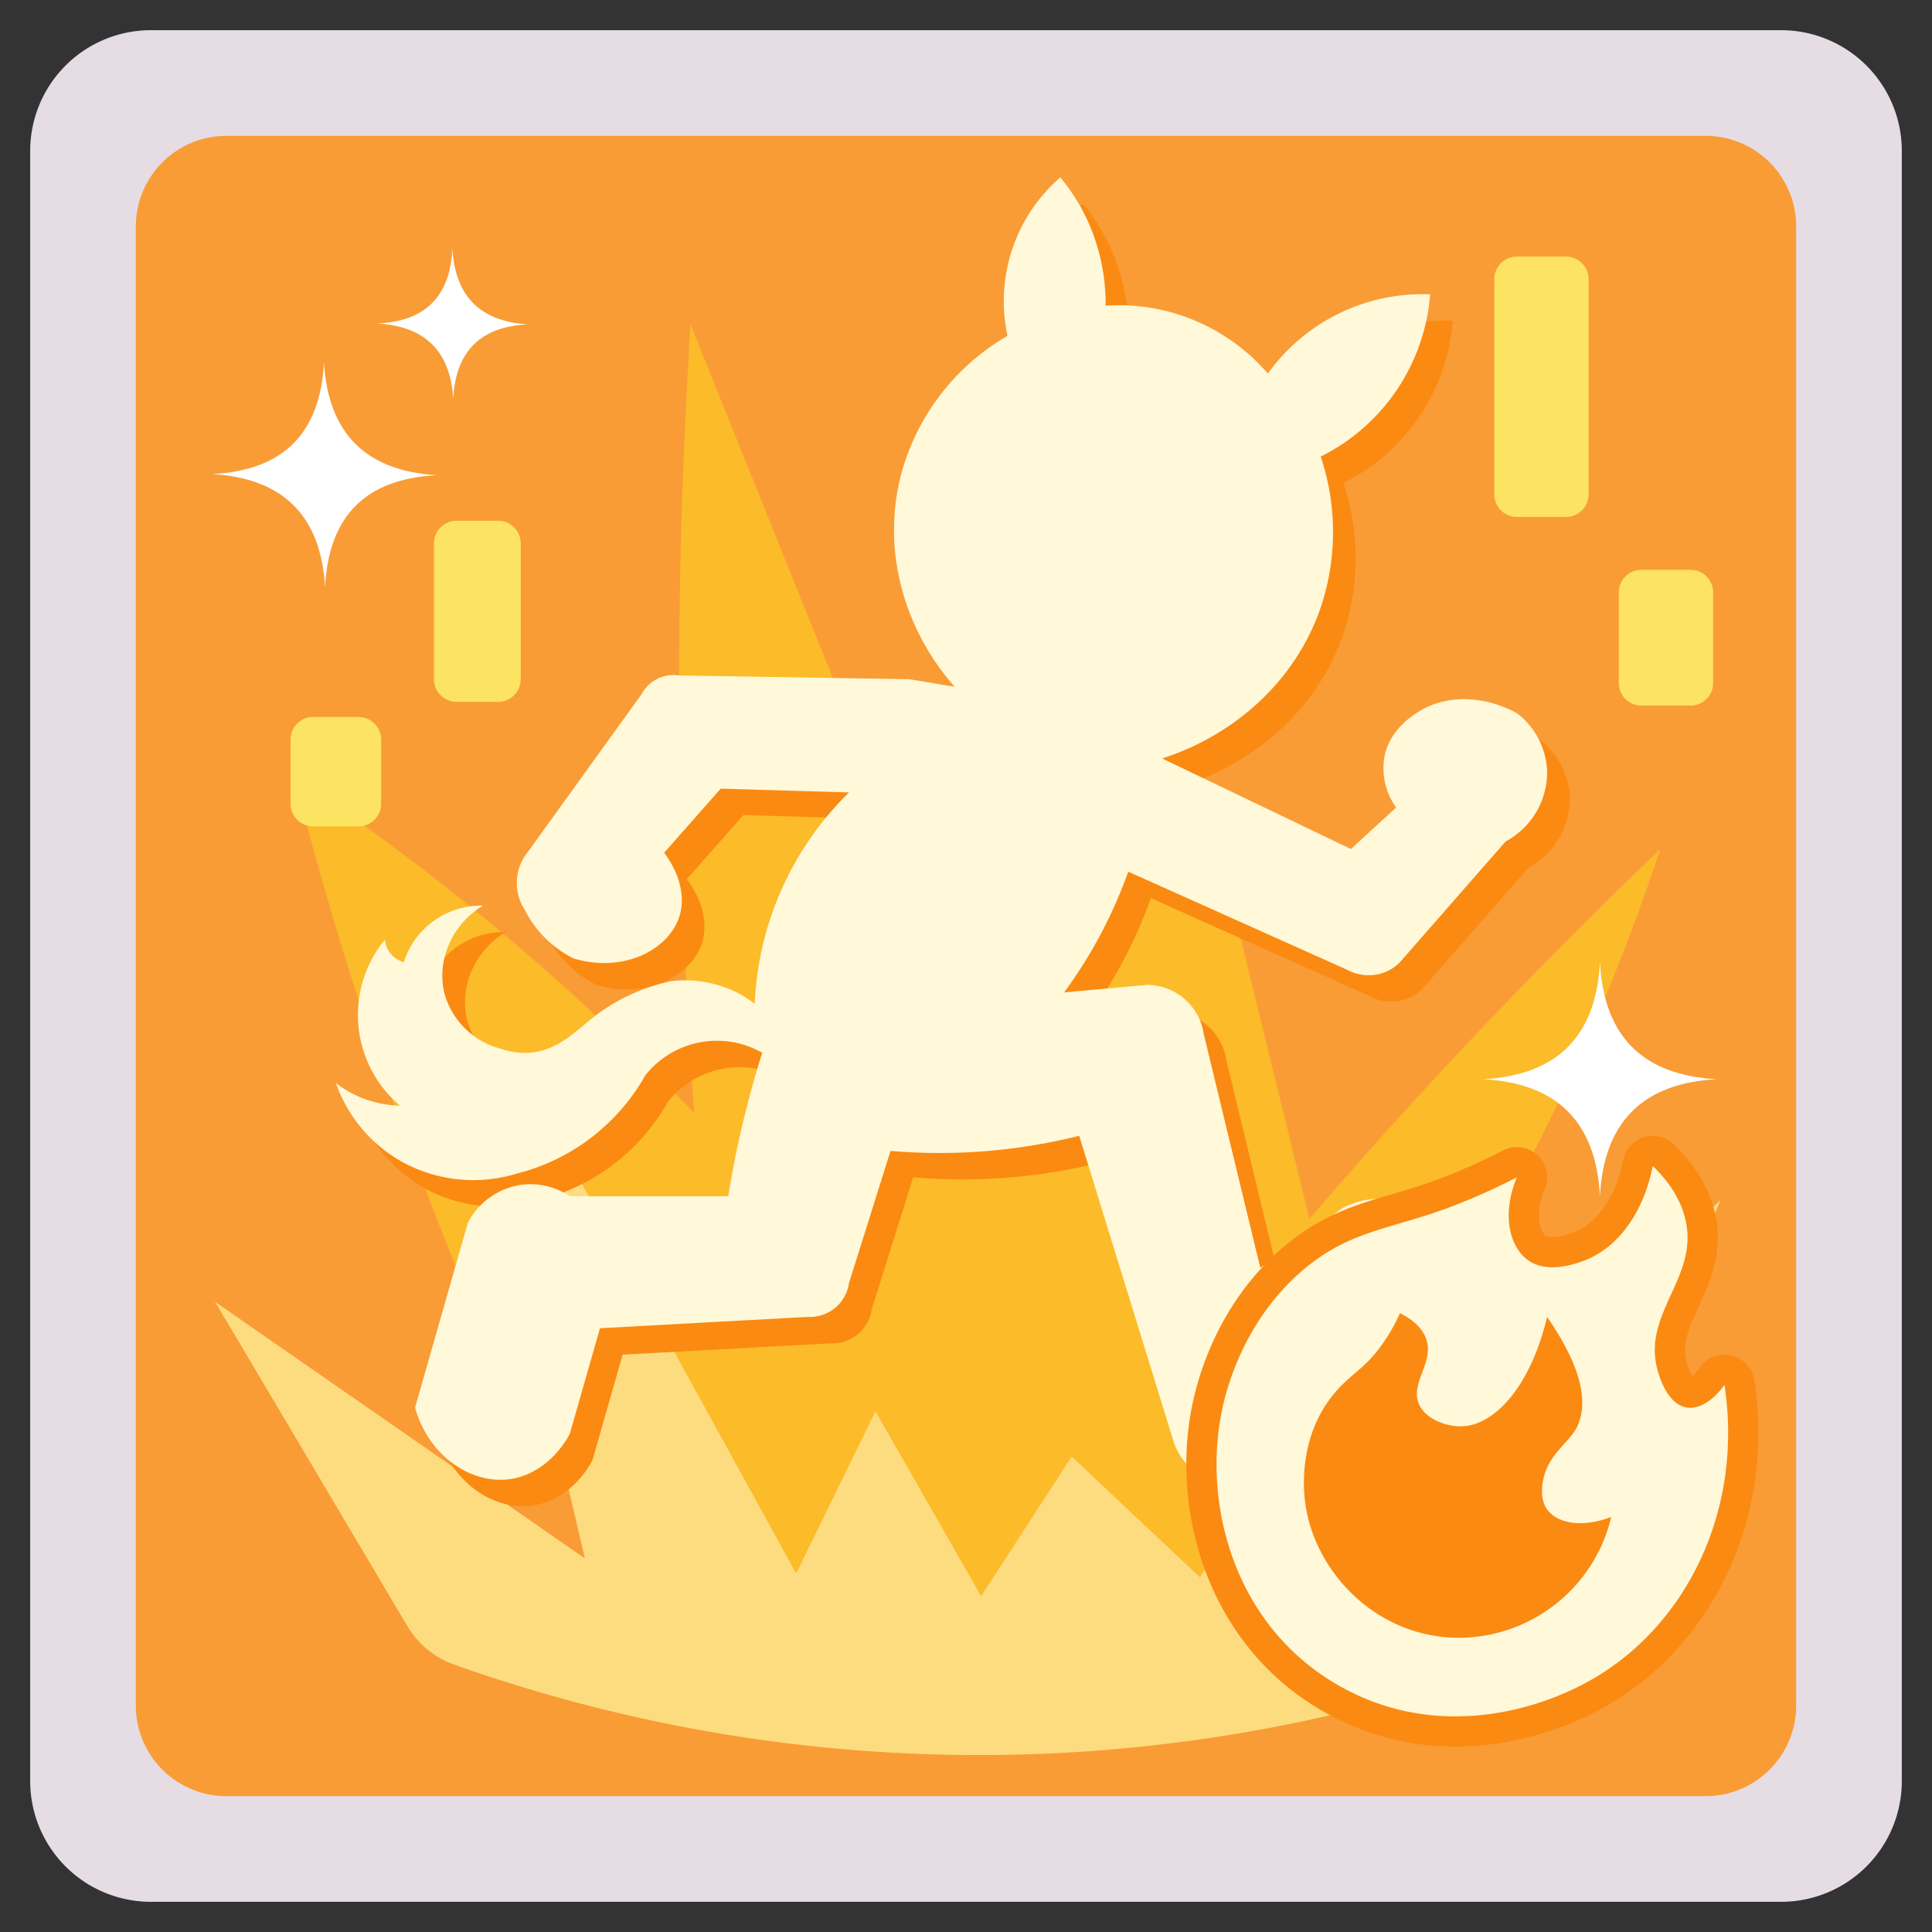 <svg id="buff_speed_team" xmlns="http://www.w3.org/2000/svg" width="512" height="512"><rect width="100%" height="100%" fill="#333333" stroke="none"/><defs><style>.cls-6,.cls-7{fill-rule:evenodd}.cls-6{fill:#fa8a12}.cls-7{fill:#fff8d9}</style></defs><path id="background" style="fill:#f99c36" d="M33 33h446v446H33z"/><path id="explosion_rear" d="M183 86a1539.703 1539.703 0 0 0-3 109c.258 33.6 1.574 66.489 4 100a622.905 622.905 0 0 0-56-52q-24.069-19.745-50-37a982.14 982.14 0 0 0 22 74 987.441 987.441 0 0 0 45 110l37 19 18 23 140-2 14-41a566.9 566.9 0 0 0 43-66 567.453 567.453 0 0 0 43-98 1380.87 1380.87 0 0 0-44 44 1381.291 1381.291 0 0 0-49 54l-36-147-66 64Z" style="fill-rule:evenodd;fill:#fcbb29"/><path id="explosion_front" d="m57 345 51 86a23.59 23.59 0 0 0 12 10 415.425 415.425 0 0 0 264 5 75.356 75.356 0 0 0 25-20l47-108-94 90 13-78-57 88-34-32-24 37-28-49-21 43-66-120-16 5 26 111Z" style="fill:#fddc80;fill-rule:evenodd"/><path id="column" d="M448 187h-13a6 6 0 0 1-6-6v-24a6 6 0 0 1 6-6h13a6 6 0 0 1 6 6v24a6 6 0 0 1-6 6Zm-33-50h-13a6 6 0 0 1-6-6V74a6 6 0 0 1 6-6h13a6 6 0 0 1 6 6v57a6 6 0 0 1-6 6Zm-283 49h-11a6 6 0 0 1-6-6v-36a6 6 0 0 1 6-6h11a6 6 0 0 1 6 6v36a6 6 0 0 1-6 6Zm-37 33H83a6 6 0 0 1-6-6v-17a6 6 0 0 1 6-6h12a6 6 0 0 1 6 6v17a6 6 0 0 1-6 6Z" style="fill:#fce361;fill-rule:evenodd"/><path id="twinkle" d="M424 316.98q-1.55-29.432-30.98-30.98 29.432-1.55 30.98-30.98 1.55 29.432 30.98 30.98-29.431 1.55-30.98 30.98ZM120.11 105.753q-1.1-18.919-20.019-20.02 18.908-.89 19.8-19.8 1.1 18.92 20.02 20.02-18.911.892-19.801 19.8Zm-33.955 49.881q-1.64-28.368-30.008-30.007 28.353-1.347 29.7-29.7 1.64 28.368 30.008 30.008-28.355 1.347-29.7 29.699Z" style="fill:#fff;fill-rule:evenodd"/><path id="dash_shadow" class="cls-6" d="M259 189c-13.621-15.4-19.562-36.73-14-57a60.644 60.644 0 0 1 28-36 43.43 43.43 0 0 1 14-42 52 52 0 0 1 7 11 52.95 52.95 0 0 1 5 23 52.2 52.2 0 0 1 43 18 50.416 50.416 0 0 1 43-21 52.54 52.54 0 0 1-29 43 62.79 62.79 0 0 1 0 40c-6.661 19.4-22.681 33.759-42 40l50 24 12-11a17.757 17.757 0 0 1-3-14c1.263-5.641 5.758-9.671 10-12 7.721-4.239 17.19-3.215 25 1a20.418 20.418 0 0 1 8 15 20.847 20.847 0 0 1-11 19l-28 32a11.676 11.676 0 0 1-5 3 12.044 12.044 0 0 1-9-1l-58-26a124.851 124.851 0 0 1-17 32l22-2a15.25 15.25 0 0 1 15 13l15 62 22-16c5.053-2.422 10.91-3.245 16-1 9.326 4.114 11.629 16.59 10 25a25.984 25.984 0 0 1-8 14l-43 32a13.229 13.229 0 0 1-9 2c-4.95-.751-9.257-4.565-11-10l-25-81a152.555 152.555 0 0 1-50 4l-11 35a10.519 10.519 0 0 1-3 6 10.651 10.651 0 0 1-8 3l-55 3-8 28c-3.25 6.023-8.942 11.053-16 12-10.223 1.372-21.459-6.195-25-19l14-49a19.1 19.1 0 0 1 14-10 18.8 18.8 0 0 1 13 3h42a263.143 263.143 0 0 1 4-20 263.991 263.991 0 0 1 5-18 24.226 24.226 0 0 0-31 6 54.258 54.258 0 0 1-34 26 39.229 39.229 0 0 1-32-4 38.778 38.778 0 0 1-16-20 28.5 28.5 0 0 0 17 6 31.476 31.476 0 0 1-4-44 6.867 6.867 0 0 0 1 3 7.063 7.063 0 0 0 4 3 21.506 21.506 0 0 1 21-15c-8.68 5.287-12.567 15.313-10 24a20.98 20.98 0 0 0 15 14 18.76 18.76 0 0 0 7 1c7.858-.413 12.718-5.955 18-10a50.572 50.572 0 0 1 20-9 30.819 30.819 0 0 1 15 2 30.083 30.083 0 0 1 7 4 83.44 83.44 0 0 1 25-56l-34-1-15 17c3.5 4.572 5.947 11.028 4 17-2.859 8.77-14.868 14.946-28 11a29.069 29.069 0 0 1-13-13 13.038 13.038 0 0 1 0-14l31-43a9.618 9.618 0 0 1 10-5l61 1Z"/><path id="dash" class="cls-7" d="M253 182c-13.621-15.4-19.562-36.73-14-57a60.644 60.644 0 0 1 28-36 43.43 43.43 0 0 1 14-42 52 52 0 0 1 7 11 52.95 52.95 0 0 1 5 23 52.2 52.2 0 0 1 43 18 50.416 50.416 0 0 1 43-21 52.54 52.54 0 0 1-29 43 62.79 62.79 0 0 1 0 40c-6.661 19.4-22.681 33.759-42 40l50 24 12-11a17.757 17.757 0 0 1-3-14c1.263-5.641 5.758-9.671 10-12 7.721-4.239 17.19-3.215 25 1a20.418 20.418 0 0 1 8 15 20.847 20.847 0 0 1-11 19l-28 32a11.676 11.676 0 0 1-5 3 12.044 12.044 0 0 1-9-1l-58-26a124.851 124.851 0 0 1-17 32l22-2a15.25 15.25 0 0 1 15 13l15 62 22-16c5.053-2.422 10.91-3.245 16-1 9.326 4.114 11.629 16.59 10 25a25.984 25.984 0 0 1-8 14l-43 32a13.229 13.229 0 0 1-9 2c-4.95-.751-9.257-4.565-11-10l-25-81a152.555 152.555 0 0 1-50 4l-11 35a10.519 10.519 0 0 1-3 6 10.651 10.651 0 0 1-8 3l-55 3-8 28c-3.25 6.023-8.942 11.053-16 12-10.223 1.372-21.459-6.195-25-19l14-49a19.1 19.1 0 0 1 14-10 18.8 18.8 0 0 1 13 3h42a263.143 263.143 0 0 1 4-20 263.991 263.991 0 0 1 5-18 24.226 24.226 0 0 0-31 6 54.258 54.258 0 0 1-34 26 39.229 39.229 0 0 1-32-4 38.777 38.777 0 0 1-16-20 28.5 28.5 0 0 0 17 6 31.476 31.476 0 0 1-4-44 6.867 6.867 0 0 0 1 3 7.063 7.063 0 0 0 4 3 21.506 21.506 0 0 1 21-15c-8.68 5.287-12.567 15.313-10 24a20.98 20.98 0 0 0 15 14 18.76 18.76 0 0 0 7 1c7.858-.413 12.718-5.955 18-10a50.572 50.572 0 0 1 20-9 30.819 30.819 0 0 1 15 2 30.083 30.083 0 0 1 7 4 83.44 83.44 0 0 1 25-56l-34-1-15 17c3.5 4.572 5.947 11.028 4 17-2.859 8.77-14.868 14.946-28 11a29.069 29.069 0 0 1-13-13 13.038 13.038 0 0 1 0-14l31-43a9.618 9.618 0 0 1 10-5l61 1Z"/><path id="fire_outline" d="M438 309c-2.131 10.86-8.1 21.117-18 25-4.8 1.882-10.821 2.959-15 0-5.076-3.594-7.056-12.4-3-22a172.546 172.546 0 0 1-18 8c-13.078 4.927-23.645 5.936-34 13-15.472 10.556-23.173 27.175-26 40-5.311 24.1 2.186 55.49 28 72 26.3 16.823 54.621 8.878 70 0 25.277-14.592 40.023-45.219 35-78-2.508 3.587-6.322 6.6-10 6-5.285-.866-7.467-8.57-8-11-3.038-13.863 10.049-23.075 8-37-.86-5.841-4.006-11.161-9-16Z" style="fill:none;stroke:#fa8a12;stroke-linecap:round;stroke-linejoin:round;stroke-width:16px;fill-rule:evenodd"/><path id="fire" class="cls-7" d="M438 309c-2.131 10.86-8.1 21.117-18 25-4.8 1.882-10.821 2.959-15 0-5.076-3.594-7.056-12.4-3-22a172.546 172.546 0 0 1-18 8c-13.078 4.927-23.645 5.936-34 13-15.472 10.556-23.173 27.175-26 40-5.311 24.1 2.186 55.49 28 72 26.3 16.823 54.621 8.878 70 0 25.277-14.592 40.023-45.219 35-78-2.508 3.587-6.322 6.6-10 6-5.285-.866-7.467-8.57-8-11-3.038-13.863 10.049-23.075 8-37-.86-5.841-4.006-11.161-9-16Z"/><path id="fire_inner" class="cls-6" d="M410 349c-4.484 18.8-14.207 29.016-23 29-3.768-.007-9.288-1.892-11-6-2.3-5.509 4.012-10.857 2-17-.94-2.871-3.349-5.179-7-7a46.762 46.762 0 0 1-6 10c-4.029 5.123-8 6.9-12 12-7.667 9.769-8.1 21.79-7 29 2.657 17.441 18.112 34.113 39 35a41.608 41.608 0 0 0 42-32c-7.886 3.037-14.41 1.647-17-2-1.259-1.772-1.761-4.359-1-8 1.427-6.832 7.078-9.821 9-14 3.4-7.385 0-17.4-8-29Z"/><path id="frame" d="M40 8h432a32 32 0 0 1 32 32v432a32 32 0 0 1-32 32H40a32 32 0 0 1-32-32V40A32 32 0 0 1 40 8Zm20 28h392a24 24 0 0 1 24 24v392a24 24 0 0 1-24 24H60a24 24 0 0 1-24-24V60a24 24 0 0 1 24-24Z" style="fill:#e6dce3;fill-rule:evenodd"/></svg>